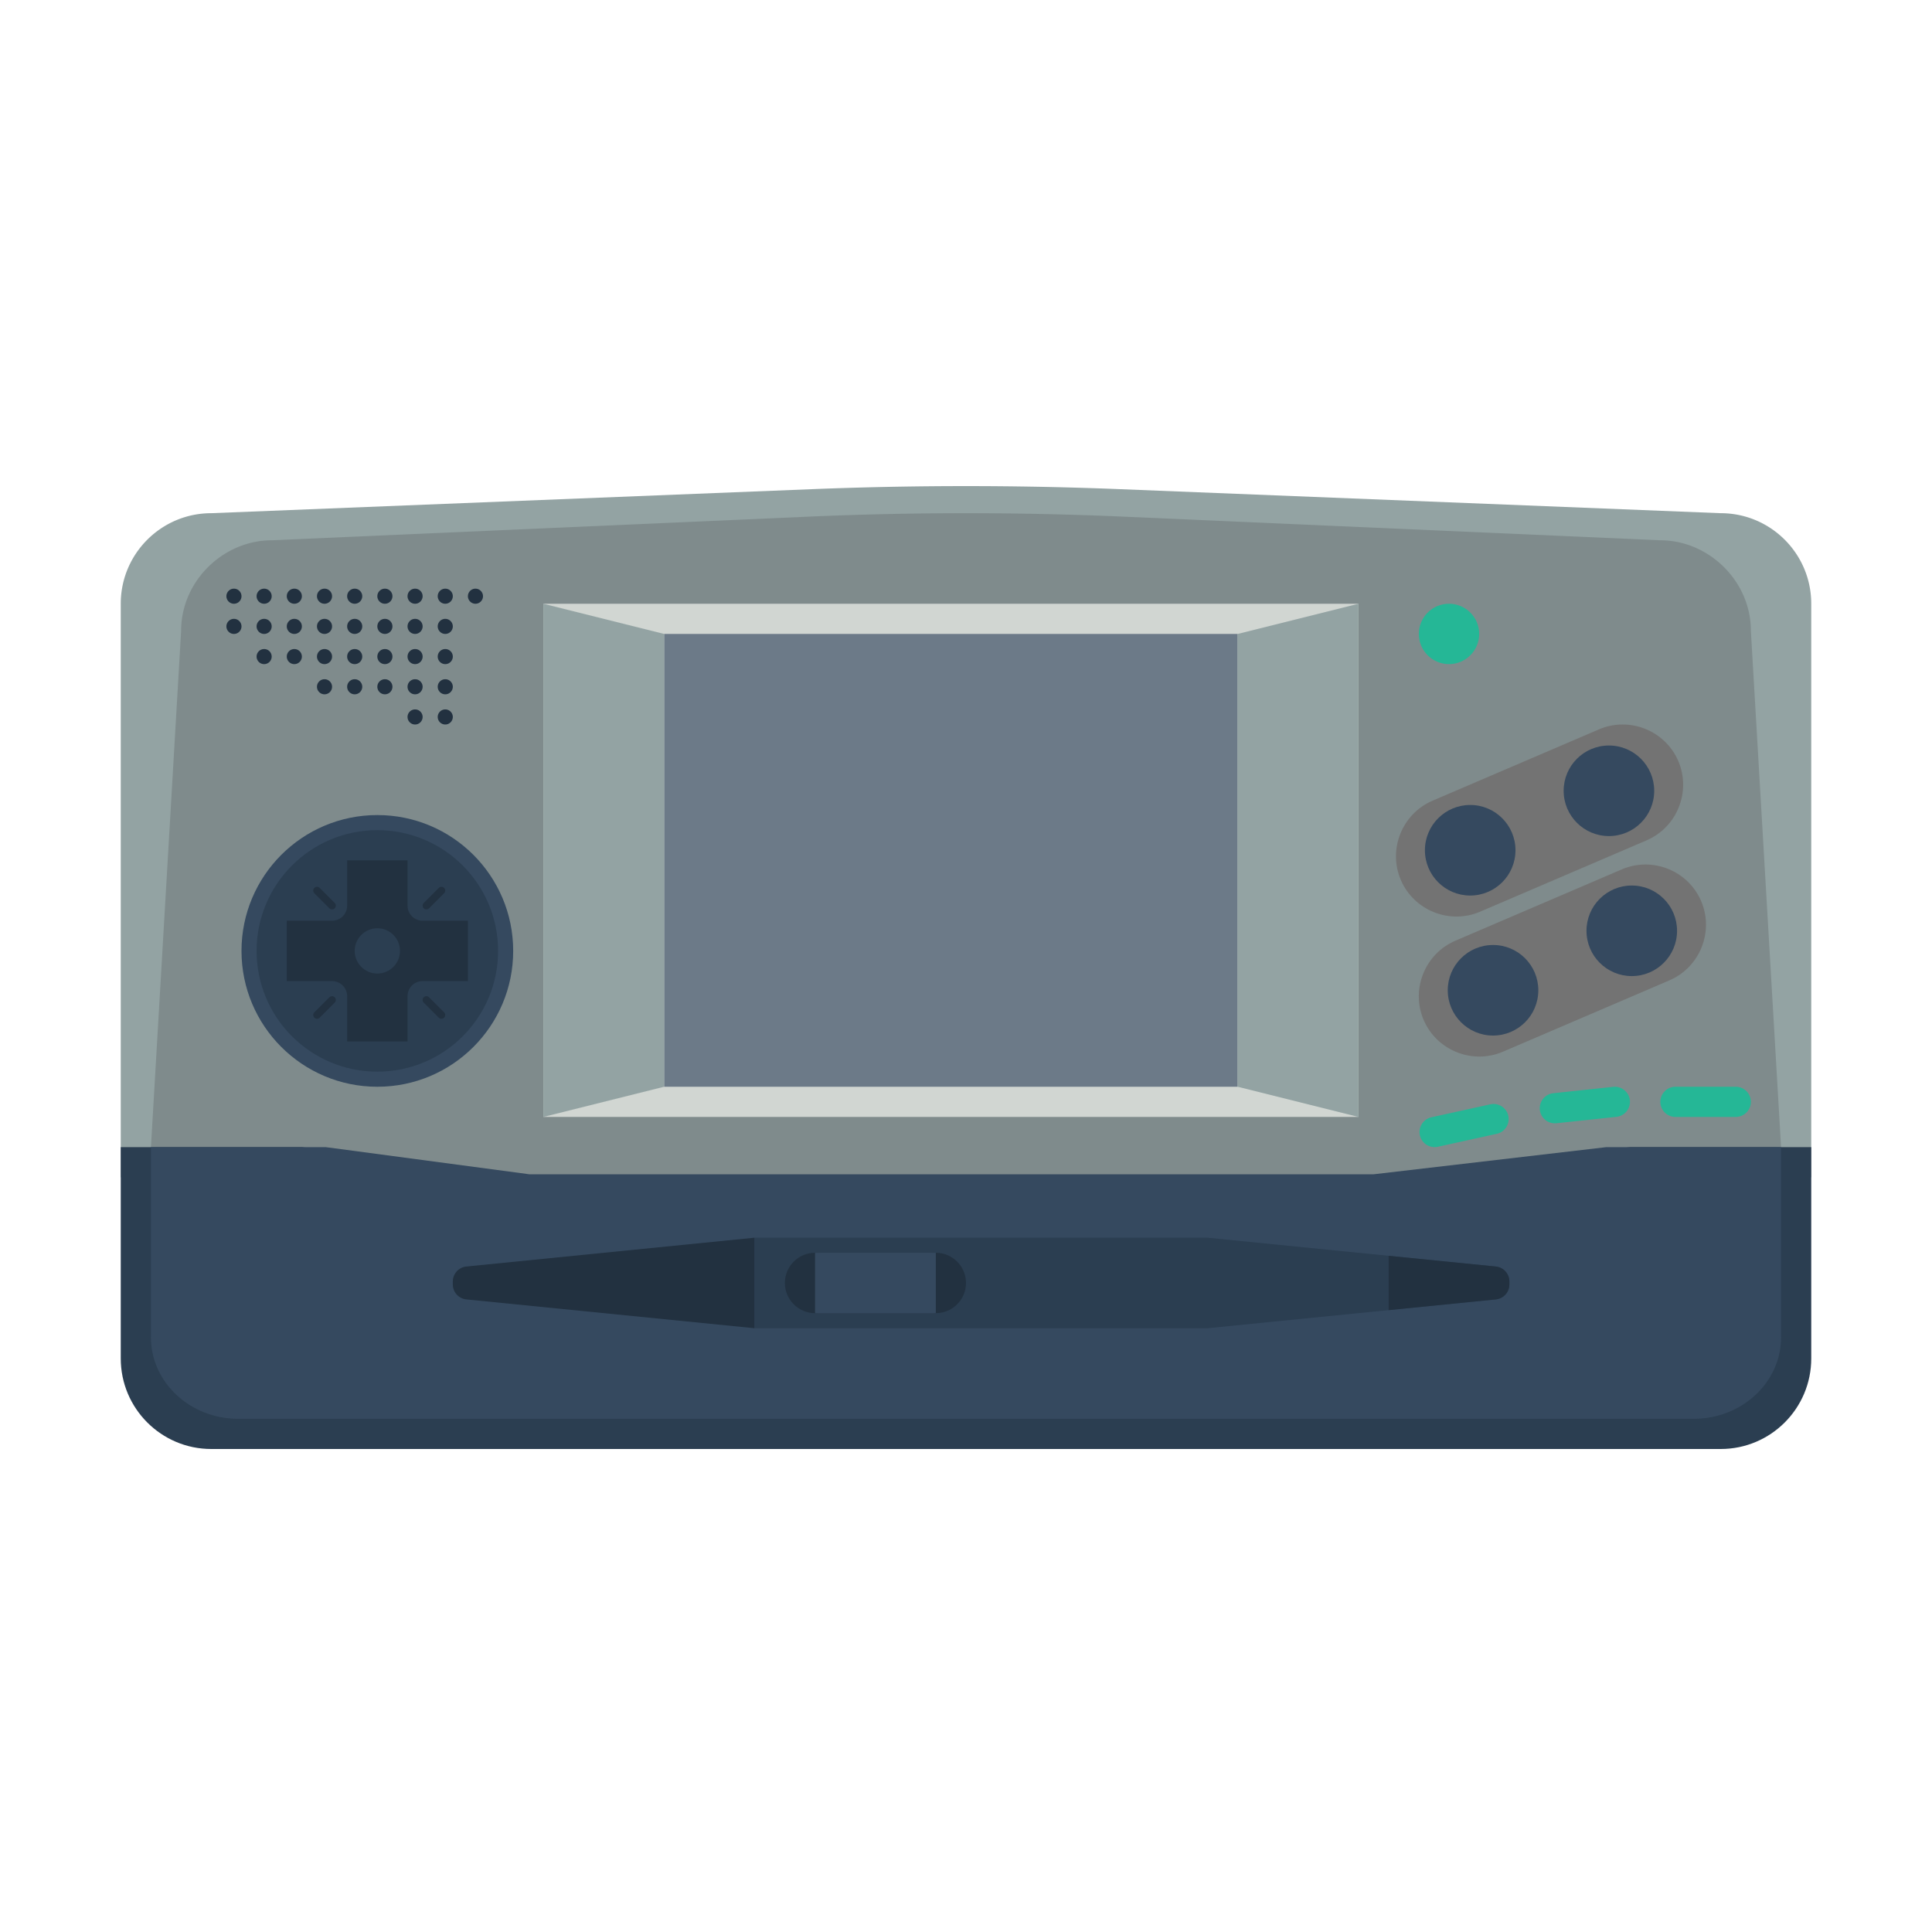 <svg xmlns="http://www.w3.org/2000/svg" viewBox="0 0 256 256"><path fill="#93a3a3" d="M240 156H16V80c0-6.627 5.373-12 12-12l79.537-3.181a512 512 0 0 1 40.927 0L228 68c6.627 0 12 5.373 12 12z"/><path fill="#7f8b8c" d="m236 152-52 4H72l-52-4 4-68.409c0-6.627 5.609-12 12-12l72.267-3.181a477 477 0 0 1 39.466 0L220 71.591c6.391 0 12 5.373 12 12z"/><path fill="#2b3e51" d="M228 192H28c-6.627 0-12-5.373-12-12v-28h24l28 4h116l32-4h24v28c0 6.627-5.373 12-12 12"/><path fill="#35495f" d="M224.429 188H31.571C25.181 188 20 183.165 20 177.2V152h23.143l27 3.6H182l30.858-3.6H236v25.2c0 5.965-5.181 10.8-11.571 10.8"/><path fill="#223140" d="m100 164-38.199 3.82A2 2 0 0 0 60 169.81v.38a2 2 0 0 0 1.801 1.99L100 176z"/><path fill="#2b3e51" d="M198.199 167.82 160 164h-60v12h60l38.199-3.82a2 2 0 0 0 1.801-1.99v-.38a2 2 0 0 0-1.801-1.99"/><circle cx="108" cy="170" r="4" fill="#223140"/><circle cx="124" cy="170" r="4" fill="#223140"/><path fill="#35495f" d="M108 166h16v8h-16z"/><path fill="#223140" d="M198.199 167.82 184 166.4v7.2l14.199-1.42a2 2 0 0 0 1.801-1.99v-.38a2 2 0 0 0-1.801-1.99"/><path fill="#d1d6d2" d="M72 80h108v68H72z"/><path fill="#6c7a88" d="M88 84h76v60H88z"/><path fill="#93a3a3" d="m72 80 16 4v60l-16 4zm108 68-16-4V84l16-4z"/><circle cx="192" cy="84" r="4" fill="#25b796"/><path fill="#737373" d="m218.181 111.35-22.059 9.454c-4.044 1.733-8.771-.158-10.505-4.202s.158-8.771 4.202-10.505l22.059-9.454c4.044-1.733 8.771.158 10.505 4.202s-.158 8.772-4.202 10.505"/><circle cx="194.809" cy="112.663" r="6" fill="#35495f"/><circle cx="213.191" cy="104.784" r="6" fill="#35495f"/><path fill="#737373" d="m221.207 129.902-22.059 9.454c-4.044 1.733-8.771-.158-10.505-4.202s.158-8.771 4.202-10.505l22.059-9.454c4.044-1.733 8.771.158 10.505 4.202 1.733 4.045-.157 8.772-4.202 10.505"/><circle cx="197.835" cy="131.216" r="6" fill="#35495f"/><circle cx="216.218" cy="123.337" r="6" fill="#35495f"/><path fill="#25b796" d="M230 148h-8c-1.1 0-2-.9-2-2s.9-2 2-2h8c1.1 0 2 .9 2 2s-.9 2-2 2"/><circle cx="50" cy="126" r="18" fill="#35495f"/><path fill="#25b796" d="m214.189 147.989-7.955.846a2.005 2.005 0 0 1-2.2-1.777 2.005 2.005 0 0 1 1.777-2.2l7.955-.846a2.005 2.005 0 0 1 2.2 1.777 2.006 2.006 0 0 1-1.777 2.2m-15.853 2.246-7.813 1.718a2.006 2.006 0 0 1-2.383-1.524 2.006 2.006 0 0 1 1.524-2.383l7.813-1.718a2.006 2.006 0 0 1 2.383 1.524 2.006 2.006 0 0 1-1.524 2.383"/><circle cx="50" cy="126" r="16" fill="#2b3e51"/><path fill="#223140" d="M62 122h-6a2 2 0 0 1-2-2v-6h-8v6a2 2 0 0 1-2 2h-6v8h6a2 2 0 0 1 2 2v6h8v-6a2 2 0 0 1 2-2h6z"/><circle cx="50" cy="126" r="3" fill="#2b3e51"/><path fill="#223140" d="M44 120.5a.5.5 0 0 1-.354-.146l-2-2a.5.5 0 0 1 .707-.707l2 2a.5.5 0 0 1-.353.853m12.5 0a.5.5 0 0 0 .354-.146l2-2a.5.5 0 0 0-.707-.707l-2 2a.5.5 0 0 0 .353.853m0 11.5c.128 0 .256.049.354.146l2 2a.5.5 0 0 1-.707.707l-2-2A.5.5 0 0 1 56.5 132M44 132a.5.5 0 0 0-.354.146l-2 2a.5.5 0 0 0 .707.707l2-2A.5.5 0 0 0 44 132m-9-52c-.55 0-1-.45-1-1s.45-1 1-1 1 .45 1 1-.45 1-1 1m-4 0c-.55 0-1-.45-1-1s.45-1 1-1 1 .45 1 1-.45 1-1 1m0 4c-.55 0-1-.45-1-1s.45-1 1-1 1 .45 1 1-.45 1-1 1m4 0c-.55 0-1-.45-1-1s.45-1 1-1 1 .45 1 1-.45 1-1 1m0 4c-.55 0-1-.45-1-1s.45-1 1-1 1 .45 1 1-.45 1-1 1m4-4c-.55 0-1-.45-1-1s.45-1 1-1 1 .45 1 1-.45 1-1 1m0 4c-.55 0-1-.45-1-1s.45-1 1-1 1 .45 1 1-.45 1-1 1m4-4c-.55 0-1-.45-1-1s.45-1 1-1 1 .45 1 1-.45 1-1 1m4 4c-.55 0-1-.45-1-1s.45-1 1-1 1 .45 1 1-.45 1-1 1m-4 0c-.55 0-1-.45-1-1s.45-1 1-1 1 .45 1 1-.45 1-1 1m0 4c-.55 0-1-.45-1-1s.45-1 1-1 1 .45 1 1-.45 1-1 1m4-8c-.55 0-1-.45-1-1s.45-1 1-1 1 .45 1 1-.45 1-1 1m4 4c-.55 0-1-.45-1-1s.45-1 1-1 1 .45 1 1-.45 1-1 1m0-4c-.55 0-1-.45-1-1s.45-1 1-1 1 .45 1 1-.45 1-1 1m-4 8c-.55 0-1-.45-1-1s.45-1 1-1 1 .45 1 1-.45 1-1 1m4 0c-.55 0-1-.45-1-1s.45-1 1-1 1 .45 1 1-.45 1-1 1m4 0c-.55 0-1-.45-1-1s.45-1 1-1 1 .45 1 1-.45 1-1 1m0 4c-.55 0-1-.45-1-1s.45-1 1-1 1 .45 1 1-.45 1-1 1m0-8c-.55 0-1-.45-1-1s.45-1 1-1 1 .45 1 1-.45 1-1 1m4 0c-.55 0-1-.45-1-1s.45-1 1-1 1 .45 1 1-.45 1-1 1m-4-4c-.55 0-1-.45-1-1s.45-1 1-1 1 .45 1 1-.45 1-1 1m4 0c-.55 0-1-.45-1-1s.45-1 1-1 1 .45 1 1-.45 1-1 1m0 12c-.55 0-1-.45-1-1s.45-1 1-1 1 .45 1 1-.45 1-1 1m0-4c-.55 0-1-.45-1-1s.45-1 1-1 1 .45 1 1-.45 1-1 1M39 80c-.55 0-1-.45-1-1s.45-1 1-1 1 .45 1 1-.45 1-1 1m4 0c-.55 0-1-.45-1-1s.45-1 1-1 1 .45 1 1-.45 1-1 1m4 0c-.55 0-1-.45-1-1s.45-1 1-1 1 .45 1 1-.45 1-1 1m4 0c-.55 0-1-.45-1-1s.45-1 1-1 1 .45 1 1-.45 1-1 1m4 0c-.55 0-1-.45-1-1s.45-1 1-1 1 .45 1 1-.45 1-1 1m4 0c-.55 0-1-.45-1-1s.45-1 1-1 1 .45 1 1-.45 1-1 1m4 0c-.55 0-1-.45-1-1s.45-1 1-1 1 .45 1 1-.45 1-1 1"/></svg>